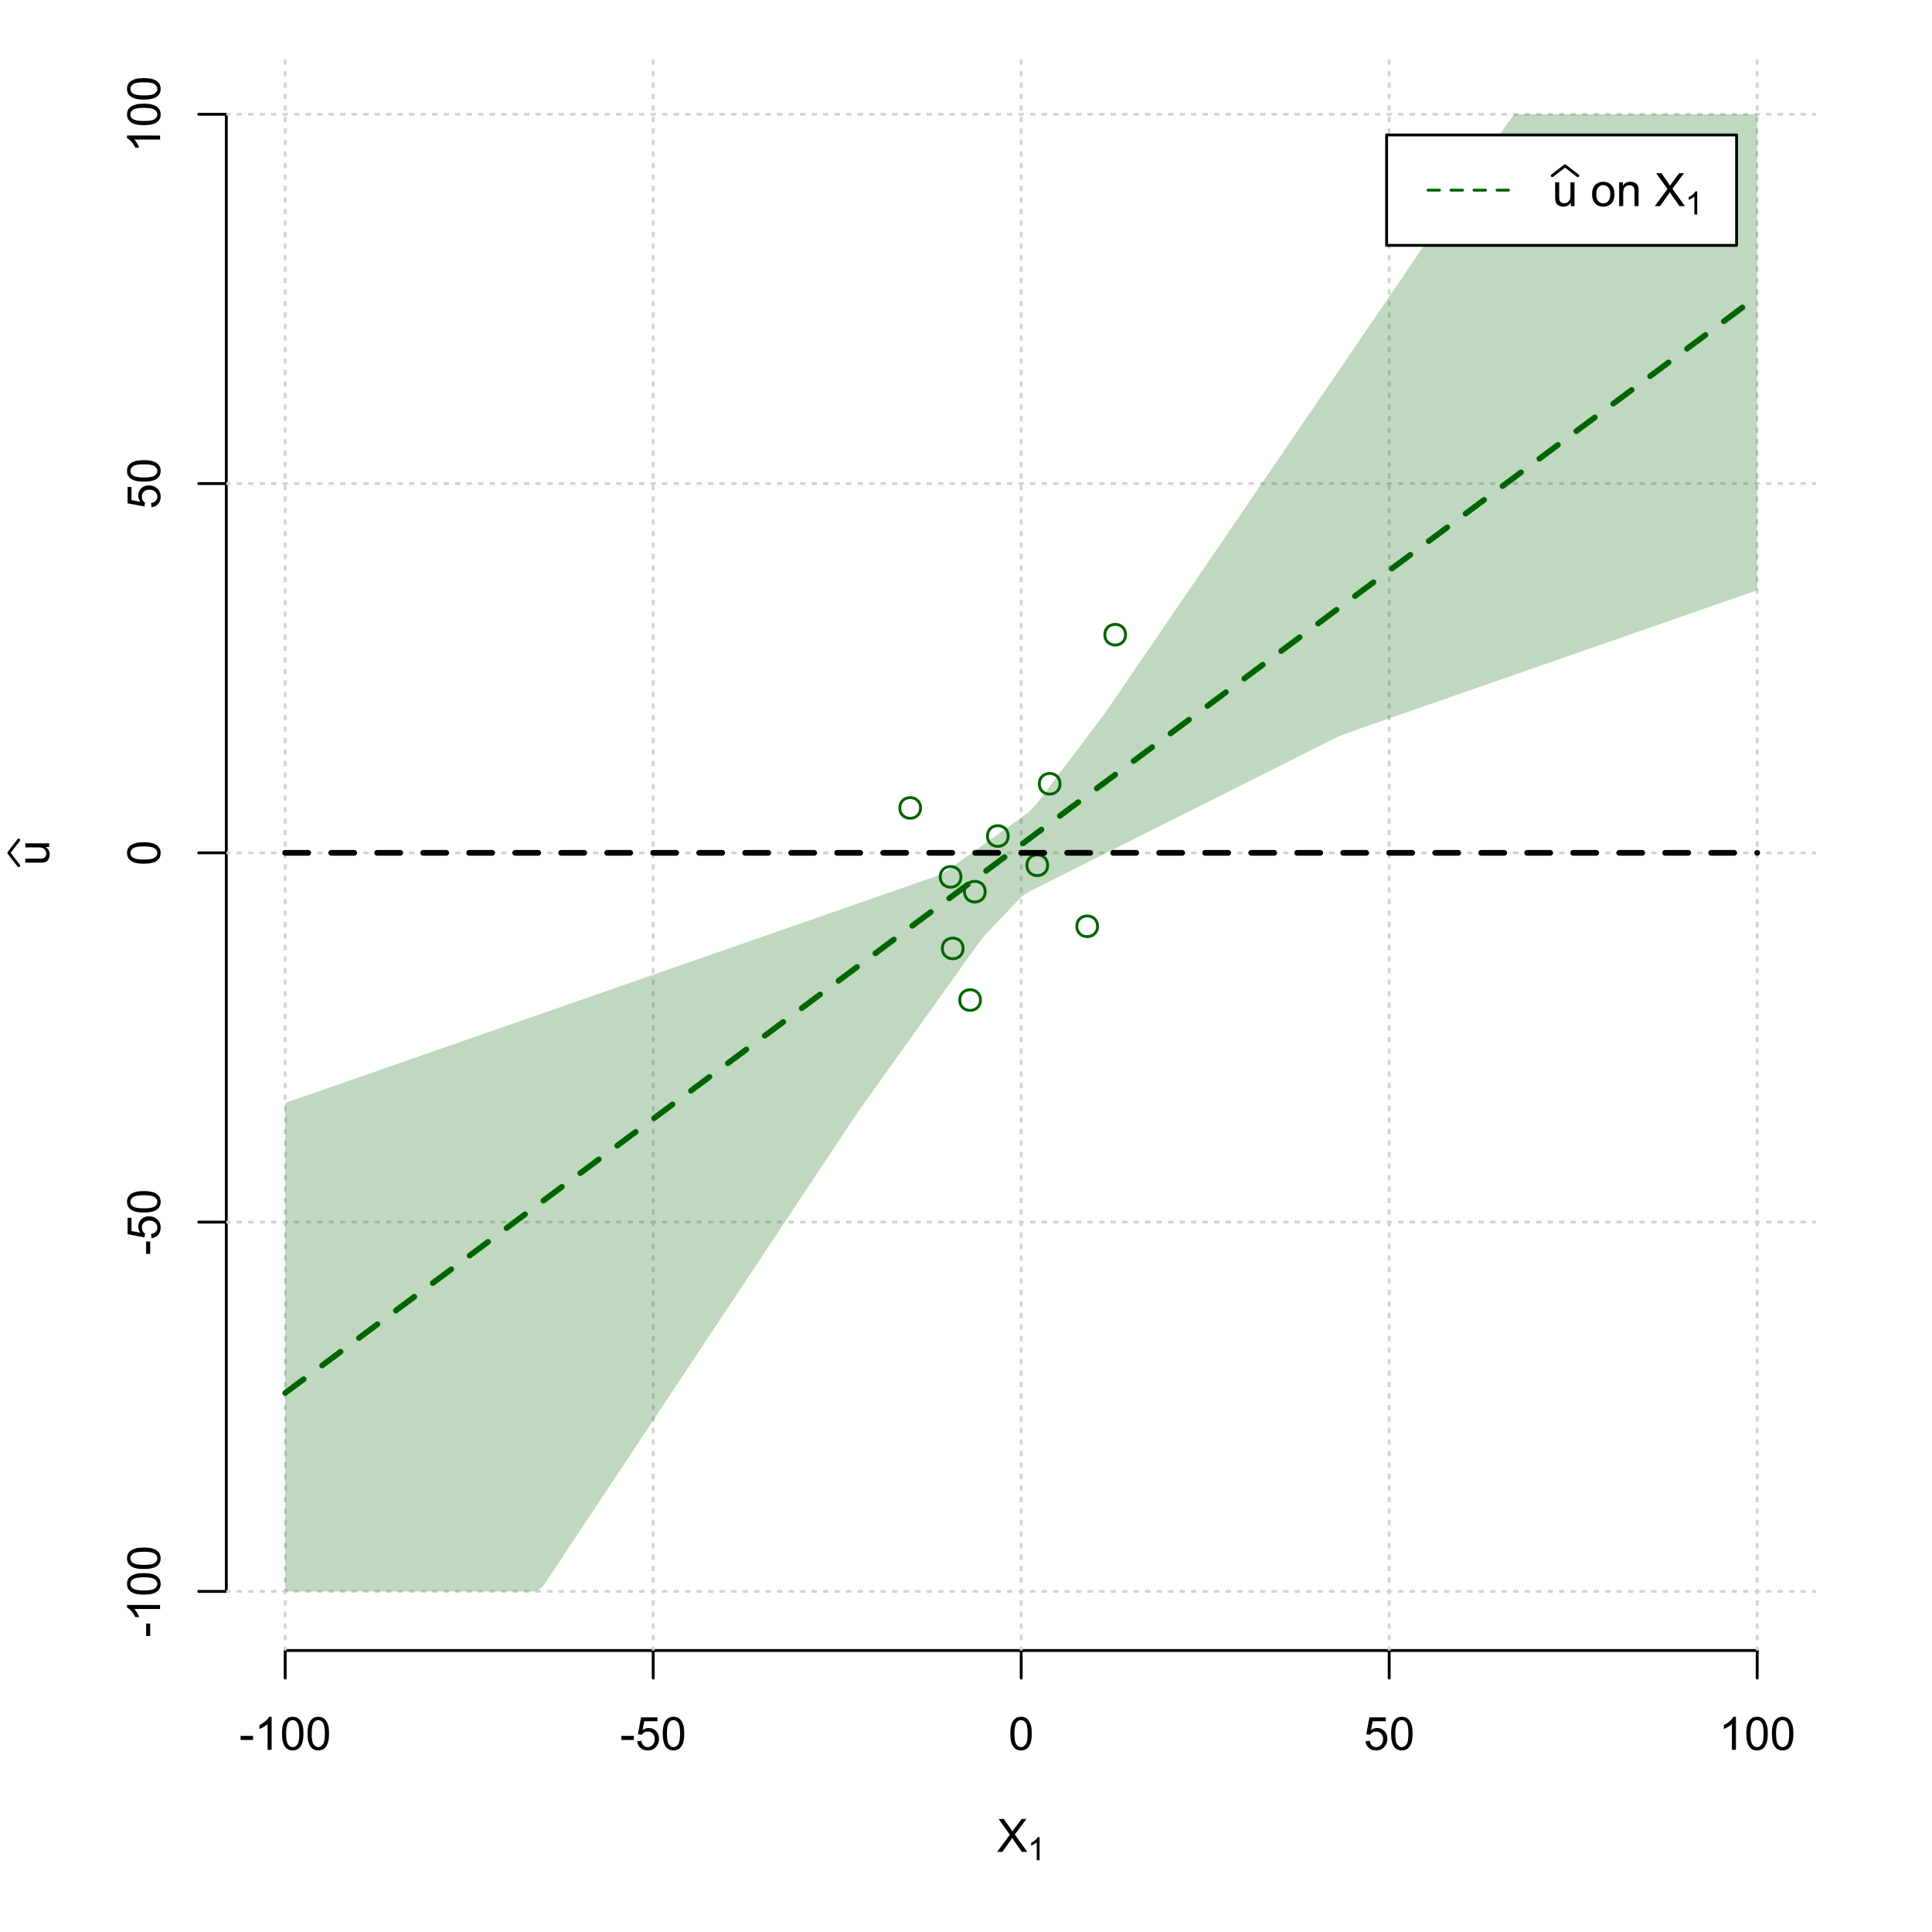 <?xml version="1.0" encoding="UTF-8"?>
<svg xmlns="http://www.w3.org/2000/svg" xmlns:xlink="http://www.w3.org/1999/xlink" width="504pt" height="504pt" viewBox="0 0 504 504" version="1.1">
<defs>
<g>
<symbol overflow="visible" id="glyph0-0">
<path style="stroke:none;" d="M 1.5 0 L 1.5 -7.5 L 7.5 -7.5 L 7.5 0 Z M 1.688 -0.188 L 7.312 -0.188 L 7.312 -7.312 L 1.688 -7.312 Z M 1.688 -0.188 "/>
</symbol>
<symbol overflow="visible" id="glyph0-1">
<path style="stroke:none;" d="M 0.055 0 L 3.375 -4.477 L 0.445 -8.59 L 1.797 -8.59 L 3.359 -6.387 C 3.68 -5.93 3.91 -5.578 4.047 -5.332 C 4.238 -5.645 4.465 -5.969 4.727 -6.312 L 6.457 -8.59 L 7.695 -8.59 L 4.676 -4.539 L 7.93 0 L 6.523 0 L 4.359 -3.062 C 4.238 -3.238 4.113 -3.43 3.984 -3.641 C 3.789 -3.324 3.652 -3.109 3.574 -2.992 L 1.418 0 Z M 0.055 0 "/>
</symbol>
<symbol overflow="visible" id="glyph0-2">
<path style="stroke:none;" d="M 0.383 -2.578 L 0.383 -3.641 L 3.621 -3.641 L 3.621 -2.578 Z M 0.383 -2.578 "/>
</symbol>
<symbol overflow="visible" id="glyph0-3">
<path style="stroke:none;" d="M 4.469 0 L 3.414 0 L 3.414 -6.719 C 3.16 -6.477 2.828 -6.234 2.414 -5.996 C 2 -5.75 1.629 -5.57 1.305 -5.449 L 1.305 -6.469 C 1.895 -6.742 2.41 -7.078 2.852 -7.477 C 3.293 -7.871 3.605 -8.254 3.789 -8.625 L 4.469 -8.625 Z M 4.469 0 "/>
</symbol>
<symbol overflow="visible" id="glyph0-4">
<path style="stroke:none;" d="M 0.5 -4.234 C 0.496 -5.246 0.602 -6.062 0.812 -6.688 C 1.02 -7.305 1.328 -7.785 1.742 -8.121 C 2.148 -8.457 2.668 -8.625 3.297 -8.625 C 3.758 -8.625 4.164 -8.531 4.512 -8.348 C 4.855 -8.16 5.141 -7.891 5.371 -7.543 C 5.594 -7.191 5.773 -6.766 5.906 -6.266 C 6.035 -5.762 6.098 -5.086 6.102 -4.234 C 6.098 -3.227 5.996 -2.414 5.789 -1.797 C 5.578 -1.176 5.266 -0.695 4.859 -0.359 C 4.445 -0.02 3.926 0.145 3.297 0.148 C 2.465 0.145 1.816 -0.148 1.348 -0.742 C 0.781 -1.457 0.496 -2.621 0.5 -4.234 Z M 1.582 -4.234 C 1.582 -2.824 1.746 -1.887 2.074 -1.418 C 2.402 -0.949 2.809 -0.715 3.297 -0.719 C 3.777 -0.715 4.184 -0.949 4.52 -1.422 C 4.848 -1.887 5.016 -2.824 5.016 -4.234 C 5.016 -5.648 4.848 -6.59 4.52 -7.055 C 4.184 -7.516 3.773 -7.746 3.289 -7.75 C 2.801 -7.746 2.414 -7.543 2.125 -7.137 C 1.762 -6.613 1.582 -5.645 1.582 -4.234 Z M 1.582 -4.234 "/>
</symbol>
<symbol overflow="visible" id="glyph0-5">
<path style="stroke:none;" d="M 0.5 -2.25 L 1.605 -2.344 C 1.684 -1.805 1.871 -1.398 2.176 -1.125 C 2.473 -0.852 2.836 -0.715 3.258 -0.719 C 3.766 -0.715 4.195 -0.906 4.547 -1.293 C 4.898 -1.672 5.074 -2.18 5.074 -2.82 C 5.074 -3.414 4.902 -3.891 4.566 -4.242 C 4.227 -4.59 3.785 -4.762 3.242 -4.766 C 2.898 -4.762 2.594 -4.684 2.32 -4.531 C 2.047 -4.375 1.832 -4.176 1.676 -3.93 L 0.688 -4.062 L 1.516 -8.473 L 5.789 -8.473 L 5.789 -7.465 L 2.359 -7.465 L 1.898 -5.156 C 2.414 -5.516 2.953 -5.695 3.523 -5.695 C 4.27 -5.695 4.902 -5.434 5.422 -4.914 C 5.934 -4.395 6.191 -3.727 6.195 -2.914 C 6.191 -2.133 5.965 -1.461 5.516 -0.898 C 4.961 -0.199 4.211 0.145 3.258 0.148 C 2.477 0.145 1.836 -0.07 1.344 -0.508 C 0.844 -0.941 0.562 -1.523 0.5 -2.25 Z M 0.5 -2.25 "/>
</symbol>
<symbol overflow="visible" id="glyph0-6">
<path style="stroke:none;" d="M 4.867 0 L 4.867 -0.914 C 4.379 -0.211 3.723 0.141 2.895 0.141 C 2.527 0.141 2.184 0.07 1.867 -0.07 C 1.547 -0.211 1.309 -0.387 1.156 -0.602 C 1 -0.812 0.895 -1.074 0.832 -1.383 C 0.785 -1.59 0.762 -1.918 0.766 -2.367 L 0.766 -6.223 L 1.82 -6.223 L 1.82 -2.773 C 1.816 -2.219 1.84 -1.848 1.887 -1.656 C 1.949 -1.379 2.09 -1.16 2.309 -1.004 C 2.523 -0.84 2.789 -0.762 3.105 -0.766 C 3.418 -0.762 3.715 -0.844 3.996 -1.008 C 4.273 -1.172 4.469 -1.391 4.586 -1.672 C 4.699 -1.949 4.758 -2.355 4.758 -2.891 L 4.758 -6.223 L 5.812 -6.223 L 5.812 0 Z M 4.867 0 "/>
</symbol>
<symbol overflow="visible" id="glyph0-7">
<path style="stroke:none;" d=""/>
</symbol>
<symbol overflow="visible" id="glyph0-8">
<path style="stroke:none;" d="M 0.398 -3.109 C 0.398 -4.262 0.719 -5.117 1.359 -5.672 C 1.895 -6.133 2.547 -6.363 3.316 -6.363 C 4.172 -6.363 4.871 -6.082 5.414 -5.52 C 5.953 -4.957 6.223 -4.184 6.227 -3.199 C 6.223 -2.398 6.102 -1.766 5.867 -1.309 C 5.625 -0.848 5.277 -0.492 4.82 -0.238 C 4.359 0.016 3.859 0.141 3.316 0.141 C 2.441 0.141 1.734 -0.137 1.203 -0.695 C 0.664 -1.254 0.398 -2.059 0.398 -3.109 Z M 1.484 -3.109 C 1.48 -2.309 1.656 -1.711 2.004 -1.32 C 2.348 -0.922 2.785 -0.727 3.316 -0.727 C 3.84 -0.727 4.273 -0.926 4.621 -1.324 C 4.969 -1.723 5.145 -2.328 5.145 -3.148 C 5.145 -3.914 4.969 -4.496 4.617 -4.895 C 4.266 -5.289 3.832 -5.488 3.316 -5.492 C 2.785 -5.488 2.348 -5.293 2.004 -4.898 C 1.656 -4.5 1.48 -3.902 1.484 -3.109 Z M 1.484 -3.109 "/>
</symbol>
<symbol overflow="visible" id="glyph0-9">
<path style="stroke:none;" d="M 0.789 0 L 0.789 -6.223 L 1.742 -6.223 L 1.742 -5.336 C 2.195 -6.02 2.855 -6.363 3.719 -6.363 C 4.09 -6.363 4.434 -6.293 4.754 -6.16 C 5.066 -6.023 5.305 -5.848 5.461 -5.633 C 5.617 -5.41 5.727 -5.152 5.789 -4.852 C 5.828 -4.656 5.848 -4.312 5.848 -3.828 L 5.848 0 L 4.793 0 L 4.793 -3.785 C 4.793 -4.215 4.75 -4.535 4.668 -4.75 C 4.586 -4.961 4.441 -5.129 4.234 -5.258 C 4.023 -5.383 3.777 -5.449 3.5 -5.449 C 3.047 -5.449 2.66 -5.305 2.332 -5.02 C 2.004 -4.734 1.84 -4.195 1.844 -3.398 L 1.844 0 Z M 0.789 0 "/>
</symbol>
<symbol overflow="visible" id="glyph1-0">
<path style="stroke:none;" d="M 1.051 0 L 1.051 -5.25 L 5.25 -5.25 L 5.25 0 Z M 1.18 -0.133 L 5.117 -0.133 L 5.117 -5.117 L 1.18 -5.117 Z M 1.18 -0.133 "/>
</symbol>
<symbol overflow="visible" id="glyph1-1">
<path style="stroke:none;" d="M 3.129 0 L 2.391 0 L 2.391 -4.703 C 2.211 -4.531 1.977 -4.363 1.691 -4.195 C 1.398 -4.023 1.141 -3.895 0.914 -3.812 L 0.914 -4.527 C 1.328 -4.719 1.688 -4.953 1.996 -5.234 C 2.305 -5.508 2.523 -5.777 2.652 -6.039 L 3.129 -6.039 Z M 3.129 0 "/>
</symbol>
<symbol overflow="visible" id="glyph2-0">
<path style="stroke:none;" d="M 0 -1.5 L -7.5 -1.5 L -7.5 -7.5 L 0 -7.5 Z M -0.188 -1.688 L -0.188 -7.312 L -7.312 -7.312 L -7.312 -1.688 Z M -0.188 -1.688 "/>
</symbol>
<symbol overflow="visible" id="glyph2-1">
<path style="stroke:none;" d="M 0 -4.867 L -0.914 -4.867 C -0.211 -4.379 0.141 -3.723 0.141 -2.895 C 0.141 -2.527 0.07 -2.184 -0.07 -1.867 C -0.211 -1.547 -0.387 -1.309 -0.598 -1.156 C -0.809 -1 -1.07 -0.895 -1.383 -0.832 C -1.59 -0.789 -1.918 -0.766 -2.367 -0.77 L -6.223 -0.77 L -6.223 -1.824 L -2.773 -1.824 C -2.219 -1.82 -1.848 -1.844 -1.656 -1.887 C -1.379 -1.949 -1.16 -2.09 -1.004 -2.309 C -0.84 -2.523 -0.762 -2.789 -0.766 -3.105 C -0.762 -3.418 -0.844 -3.715 -1.008 -3.996 C -1.172 -4.273 -1.391 -4.469 -1.672 -4.586 C -1.945 -4.699 -2.352 -4.758 -2.887 -4.758 L -6.223 -4.758 L -6.223 -5.812 L 0 -5.812 Z M 0 -4.867 "/>
</symbol>
<symbol overflow="visible" id="glyph2-2">
<path style="stroke:none;" d="M -2.578 -0.383 L -3.641 -0.383 L -3.641 -3.621 L -2.578 -3.621 Z M -2.578 -0.383 "/>
</symbol>
<symbol overflow="visible" id="glyph2-3">
<path style="stroke:none;" d="M 0 -4.469 L 0 -3.414 L -6.719 -3.418 C -6.477 -3.16 -6.234 -2.828 -5.996 -2.418 C -5.75 -2.004 -5.57 -1.633 -5.449 -1.309 L -6.469 -1.309 C -6.742 -1.895 -7.078 -2.41 -7.477 -2.852 C -7.871 -3.293 -8.254 -3.605 -8.625 -3.793 L -8.625 -4.473 Z M 0 -4.469 "/>
</symbol>
<symbol overflow="visible" id="glyph2-4">
<path style="stroke:none;" d="M -4.234 -0.5 C -5.246 -0.496 -6.062 -0.602 -6.688 -0.812 C -7.305 -1.02 -7.785 -1.328 -8.121 -1.742 C -8.457 -2.152 -8.625 -2.672 -8.625 -3.301 C -8.625 -3.758 -8.531 -4.164 -8.348 -4.512 C -8.16 -4.859 -7.891 -5.145 -7.543 -5.371 C -7.191 -5.594 -6.766 -5.773 -6.266 -5.906 C -5.762 -6.035 -5.086 -6.098 -4.234 -6.102 C -3.223 -6.098 -2.41 -5.996 -1.793 -5.789 C -1.176 -5.578 -0.695 -5.266 -0.359 -4.859 C -0.02 -4.445 0.145 -3.926 0.148 -3.297 C 0.145 -2.465 -0.148 -1.816 -0.742 -1.348 C -1.457 -0.781 -2.621 -0.496 -4.234 -0.5 Z M -4.234 -1.582 C -2.824 -1.582 -1.887 -1.746 -1.418 -2.074 C -0.949 -2.402 -0.715 -2.809 -0.719 -3.297 C -0.715 -3.777 -0.949 -4.184 -1.422 -4.52 C -1.887 -4.848 -2.824 -5.016 -4.234 -5.016 C -5.648 -5.016 -6.59 -4.848 -7.055 -4.52 C -7.516 -4.188 -7.746 -3.777 -7.75 -3.289 C -7.746 -2.801 -7.543 -2.414 -7.137 -2.129 C -6.613 -1.762 -5.645 -1.582 -4.234 -1.582 Z M -4.234 -1.582 "/>
</symbol>
<symbol overflow="visible" id="glyph2-5">
<path style="stroke:none;" d="M -2.25 -0.5 L -2.344 -1.605 C -1.805 -1.684 -1.398 -1.871 -1.125 -2.176 C -0.852 -2.473 -0.715 -2.836 -0.719 -3.258 C -0.715 -3.766 -0.906 -4.195 -1.293 -4.547 C -1.672 -4.898 -2.18 -5.074 -2.816 -5.074 C -3.414 -5.074 -3.891 -4.902 -4.242 -4.566 C -4.59 -4.227 -4.762 -3.785 -4.766 -3.242 C -4.762 -2.898 -4.684 -2.594 -4.531 -2.32 C -4.375 -2.047 -4.176 -1.832 -3.93 -1.676 L -4.062 -0.688 L -8.473 -1.52 L -8.473 -5.789 L -7.465 -5.789 L -7.465 -2.363 L -5.156 -1.898 C -5.516 -2.414 -5.695 -2.953 -5.695 -3.523 C -5.695 -4.27 -5.434 -4.902 -4.914 -5.422 C -4.395 -5.934 -3.727 -6.191 -2.91 -6.195 C -2.133 -6.191 -1.461 -5.965 -0.895 -5.516 C -0.199 -4.961 0.145 -4.211 0.148 -3.258 C 0.145 -2.477 -0.07 -1.836 -0.508 -1.344 C -0.941 -0.848 -1.523 -0.566 -2.25 -0.5 Z M -2.25 -0.5 "/>
</symbol>
</g>
<clipPath id="clip1">
  <path d="M 74 14.398 L 75 14.398 L 75 430.559 L 74 430.559 Z M 74 14.398 "/>
</clipPath>
<clipPath id="clip2">
  <path d="M 170 14.398 L 171 14.398 L 171 430.559 L 170 430.559 Z M 170 14.398 "/>
</clipPath>
<clipPath id="clip3">
  <path d="M 266 14.398 L 267 14.398 L 267 430.559 L 266 430.559 Z M 266 14.398 "/>
</clipPath>
<clipPath id="clip4">
  <path d="M 362 14.398 L 363 14.398 L 363 430.559 L 362 430.559 Z M 362 14.398 "/>
</clipPath>
<clipPath id="clip5">
  <path d="M 458 14.398 L 459 14.398 L 459 430.559 L 458 430.559 Z M 458 14.398 "/>
</clipPath>
<clipPath id="clip6">
  <path d="M 59.039 414 L 473.758 414 L 473.758 416 L 59.039 416 Z M 59.039 414 "/>
</clipPath>
<clipPath id="clip7">
  <path d="M 59.039 318 L 473.758 318 L 473.758 320 L 59.039 320 Z M 59.039 318 "/>
</clipPath>
<clipPath id="clip8">
  <path d="M 59.039 222 L 473.758 222 L 473.758 223 L 59.039 223 Z M 59.039 222 "/>
</clipPath>
<clipPath id="clip9">
  <path d="M 59.039 125 L 473.758 125 L 473.758 127 L 59.039 127 Z M 59.039 125 "/>
</clipPath>
<clipPath id="clip10">
  <path d="M 59.039 29 L 473.758 29 L 473.758 31 L 59.039 31 Z M 59.039 29 "/>
</clipPath>
</defs>
<g id="surface306">
<rect x="0" y="0" width="504" height="504" style="fill:rgb(100%,100%,100%);fill-opacity:1;stroke:none;"/>
<g style="fill:rgb(0%,0%,0%);fill-opacity:1;">
  <use xlink:href="#glyph0-1" x="260.062" y="483.102"/>
</g>
<g style="fill:rgb(0%,0%,0%);fill-opacity:1;">
  <use xlink:href="#glyph1-1" x="268.066" y="485.281"/>
</g>
<g style="fill:rgb(0%,0%,0%);fill-opacity:1;">
  <use xlink:href="#glyph2-1" x="12.82" y="225.816"/>
</g>
<path style="fill:none;stroke-width:0.75;stroke-linecap:round;stroke-linejoin:round;stroke:rgb(0%,0%,0%);stroke-opacity:1;stroke-miterlimit:10;" d="M 4.879 225.816 L 2.301 222.48 L 4.879 219.145 "/>
<path style="fill:none;stroke-width:0.75;stroke-linecap:round;stroke-linejoin:round;stroke:rgb(0%,0%,0%);stroke-opacity:1;stroke-miterlimit:10;" d="M 74.398 430.559 L 458.398 430.559 "/>
<path style="fill:none;stroke-width:0.75;stroke-linecap:round;stroke-linejoin:round;stroke:rgb(0%,0%,0%);stroke-opacity:1;stroke-miterlimit:10;" d="M 74.398 430.559 L 74.398 437.762 "/>
<path style="fill:none;stroke-width:0.75;stroke-linecap:round;stroke-linejoin:round;stroke:rgb(0%,0%,0%);stroke-opacity:1;stroke-miterlimit:10;" d="M 170.398 430.559 L 170.398 437.762 "/>
<path style="fill:none;stroke-width:0.75;stroke-linecap:round;stroke-linejoin:round;stroke:rgb(0%,0%,0%);stroke-opacity:1;stroke-miterlimit:10;" d="M 266.398 430.559 L 266.398 437.762 "/>
<path style="fill:none;stroke-width:0.75;stroke-linecap:round;stroke-linejoin:round;stroke:rgb(0%,0%,0%);stroke-opacity:1;stroke-miterlimit:10;" d="M 362.398 430.559 L 362.398 437.762 "/>
<path style="fill:none;stroke-width:0.75;stroke-linecap:round;stroke-linejoin:round;stroke:rgb(0%,0%,0%);stroke-opacity:1;stroke-miterlimit:10;" d="M 458.398 430.559 L 458.398 437.762 "/>
<g style="fill:rgb(0%,0%,0%);fill-opacity:1;">
  <use xlink:href="#glyph0-2" x="62.391" y="456.48"/>
  <use xlink:href="#glyph0-3" x="66.387" y="456.48"/>
  <use xlink:href="#glyph0-4" x="73.061" y="456.48"/>
  <use xlink:href="#glyph0-4" x="79.734" y="456.48"/>
</g>
<g style="fill:rgb(0%,0%,0%);fill-opacity:1;">
  <use xlink:href="#glyph0-2" x="161.727" y="456.48"/>
  <use xlink:href="#glyph0-5" x="165.723" y="456.48"/>
  <use xlink:href="#glyph0-4" x="172.396" y="456.48"/>
</g>
<g style="fill:rgb(0%,0%,0%);fill-opacity:1;">
  <use xlink:href="#glyph0-4" x="263.062" y="456.48"/>
</g>
<g style="fill:rgb(0%,0%,0%);fill-opacity:1;">
  <use xlink:href="#glyph0-5" x="355.727" y="456.48"/>
  <use xlink:href="#glyph0-4" x="362.4" y="456.48"/>
</g>
<g style="fill:rgb(0%,0%,0%);fill-opacity:1;">
  <use xlink:href="#glyph0-3" x="448.387" y="456.48"/>
  <use xlink:href="#glyph0-4" x="455.061" y="456.48"/>
  <use xlink:href="#glyph0-4" x="461.734" y="456.48"/>
</g>
<path style="fill:none;stroke-width:0.75;stroke-linecap:round;stroke-linejoin:round;stroke:rgb(0%,0%,0%);stroke-opacity:1;stroke-miterlimit:10;" d="M 59.039 415.148 L 59.039 29.812 "/>
<path style="fill:none;stroke-width:0.75;stroke-linecap:round;stroke-linejoin:round;stroke:rgb(0%,0%,0%);stroke-opacity:1;stroke-miterlimit:10;" d="M 59.039 415.148 L 51.84 415.148 "/>
<path style="fill:none;stroke-width:0.75;stroke-linecap:round;stroke-linejoin:round;stroke:rgb(0%,0%,0%);stroke-opacity:1;stroke-miterlimit:10;" d="M 59.039 318.812 L 51.84 318.812 "/>
<path style="fill:none;stroke-width:0.75;stroke-linecap:round;stroke-linejoin:round;stroke:rgb(0%,0%,0%);stroke-opacity:1;stroke-miterlimit:10;" d="M 59.039 222.48 L 51.84 222.48 "/>
<path style="fill:none;stroke-width:0.75;stroke-linecap:round;stroke-linejoin:round;stroke:rgb(0%,0%,0%);stroke-opacity:1;stroke-miterlimit:10;" d="M 59.039 126.148 L 51.84 126.148 "/>
<path style="fill:none;stroke-width:0.75;stroke-linecap:round;stroke-linejoin:round;stroke:rgb(0%,0%,0%);stroke-opacity:1;stroke-miterlimit:10;" d="M 59.039 29.812 L 51.84 29.812 "/>
<g style="fill:rgb(0%,0%,0%);fill-opacity:1;">
  <use xlink:href="#glyph2-2" x="41.762" y="427.156"/>
  <use xlink:href="#glyph2-3" x="41.762" y="423.16"/>
  <use xlink:href="#glyph2-4" x="41.762" y="416.486"/>
  <use xlink:href="#glyph2-4" x="41.762" y="409.812"/>
</g>
<g style="fill:rgb(0%,0%,0%);fill-opacity:1;">
  <use xlink:href="#glyph2-2" x="41.762" y="327.484"/>
  <use xlink:href="#glyph2-5" x="41.762" y="323.488"/>
  <use xlink:href="#glyph2-4" x="41.762" y="316.814"/>
</g>
<g style="fill:rgb(0%,0%,0%);fill-opacity:1;">
  <use xlink:href="#glyph2-4" x="41.762" y="225.816"/>
</g>
<g style="fill:rgb(0%,0%,0%);fill-opacity:1;">
  <use xlink:href="#glyph2-5" x="41.762" y="132.82"/>
  <use xlink:href="#glyph2-4" x="41.762" y="126.146"/>
</g>
<g style="fill:rgb(0%,0%,0%);fill-opacity:1;">
  <use xlink:href="#glyph2-3" x="41.762" y="39.824"/>
  <use xlink:href="#glyph2-4" x="41.762" y="33.15"/>
  <use xlink:href="#glyph2-4" x="41.762" y="26.477"/>
</g>
<g clip-path="url(#clip1)" clip-rule="nonzero">
<path style="fill:none;stroke-width:0.75;stroke-linecap:round;stroke-linejoin:round;stroke:rgb(82.745%,82.745%,82.745%);stroke-opacity:1;stroke-dasharray:0.75,2.25;stroke-miterlimit:10;" d="M 74.398 430.559 L 74.398 14.398 "/>
</g>
<g clip-path="url(#clip2)" clip-rule="nonzero">
<path style="fill:none;stroke-width:0.75;stroke-linecap:round;stroke-linejoin:round;stroke:rgb(82.745%,82.745%,82.745%);stroke-opacity:1;stroke-dasharray:0.75,2.25;stroke-miterlimit:10;" d="M 170.398 430.559 L 170.398 14.398 "/>
</g>
<g clip-path="url(#clip3)" clip-rule="nonzero">
<path style="fill:none;stroke-width:0.75;stroke-linecap:round;stroke-linejoin:round;stroke:rgb(82.745%,82.745%,82.745%);stroke-opacity:1;stroke-dasharray:0.75,2.25;stroke-miterlimit:10;" d="M 266.398 430.559 L 266.398 14.398 "/>
</g>
<g clip-path="url(#clip4)" clip-rule="nonzero">
<path style="fill:none;stroke-width:0.75;stroke-linecap:round;stroke-linejoin:round;stroke:rgb(82.745%,82.745%,82.745%);stroke-opacity:1;stroke-dasharray:0.75,2.25;stroke-miterlimit:10;" d="M 362.398 430.559 L 362.398 14.398 "/>
</g>
<g clip-path="url(#clip5)" clip-rule="nonzero">
<path style="fill:none;stroke-width:0.75;stroke-linecap:round;stroke-linejoin:round;stroke:rgb(82.745%,82.745%,82.745%);stroke-opacity:1;stroke-dasharray:0.75,2.25;stroke-miterlimit:10;" d="M 458.398 430.559 L 458.398 14.398 "/>
</g>
<g clip-path="url(#clip6)" clip-rule="nonzero">
<path style="fill:none;stroke-width:0.75;stroke-linecap:round;stroke-linejoin:round;stroke:rgb(82.745%,82.745%,82.745%);stroke-opacity:1;stroke-dasharray:0.75,2.25;stroke-miterlimit:10;" d="M 59.039 415.148 L 473.762 415.148 "/>
</g>
<g clip-path="url(#clip7)" clip-rule="nonzero">
<path style="fill:none;stroke-width:0.75;stroke-linecap:round;stroke-linejoin:round;stroke:rgb(82.745%,82.745%,82.745%);stroke-opacity:1;stroke-dasharray:0.75,2.25;stroke-miterlimit:10;" d="M 59.039 318.812 L 473.762 318.812 "/>
</g>
<g clip-path="url(#clip8)" clip-rule="nonzero">
<path style="fill:none;stroke-width:0.75;stroke-linecap:round;stroke-linejoin:round;stroke:rgb(82.745%,82.745%,82.745%);stroke-opacity:1;stroke-dasharray:0.75,2.25;stroke-miterlimit:10;" d="M 59.039 222.48 L 473.762 222.48 "/>
</g>
<g clip-path="url(#clip9)" clip-rule="nonzero">
<path style="fill:none;stroke-width:0.75;stroke-linecap:round;stroke-linejoin:round;stroke:rgb(82.745%,82.745%,82.745%);stroke-opacity:1;stroke-dasharray:0.75,2.25;stroke-miterlimit:10;" d="M 59.039 126.148 L 473.762 126.148 "/>
</g>
<g clip-path="url(#clip10)" clip-rule="nonzero">
<path style="fill:none;stroke-width:0.75;stroke-linecap:round;stroke-linejoin:round;stroke:rgb(82.745%,82.745%,82.745%);stroke-opacity:1;stroke-dasharray:0.75,2.25;stroke-miterlimit:10;" d="M 59.039 29.812 L 473.762 29.812 "/>
</g>
<path style=" stroke:none;fill-rule:nonzero;fill:rgb(0%,39.216%,0%);fill-opacity:0.251;" d="M 74.398 354.609 L 74.398 287.73 L 76.32 287.062 L 78.238 286.391 L 80.16 285.723 L 82.078 285.055 L 85.922 283.719 L 87.84 283.047 L 89.762 282.379 L 91.68 281.711 L 93.602 281.043 L 95.52 280.375 L 97.441 279.703 L 99.359 279.035 L 101.281 278.367 L 103.199 277.699 L 105.121 277.031 L 107.039 276.359 L 108.961 275.691 L 110.879 275.023 L 112.801 274.355 L 114.719 273.684 L 116.641 273.016 L 118.559 272.348 L 120.48 271.68 L 122.398 271.012 L 124.32 270.34 L 126.238 269.672 L 128.16 269.004 L 130.078 268.336 L 132 267.668 L 133.922 266.996 L 135.84 266.328 L 137.762 265.66 L 139.68 264.992 L 141.602 264.324 L 143.52 263.652 L 145.441 262.984 L 147.359 262.316 L 149.281 261.648 L 151.199 260.98 L 153.121 260.309 L 155.039 259.641 L 156.961 258.973 L 158.879 258.305 L 160.801 257.633 L 162.719 256.965 L 164.641 256.297 L 166.559 255.629 L 168.48 254.961 L 170.398 254.289 L 172.32 253.621 L 174.238 252.953 L 176.16 252.285 L 178.078 251.617 L 180 250.945 L 181.922 250.277 L 183.84 249.609 L 185.762 248.941 L 187.68 248.273 L 189.602 247.602 L 191.52 246.934 L 193.441 246.266 L 195.359 245.598 L 197.281 244.93 L 199.199 244.258 L 201.121 243.59 L 203.039 242.922 L 204.961 242.254 L 206.879 241.582 L 208.801 240.914 L 210.719 240.246 L 212.641 239.578 L 214.559 238.91 L 216.48 238.238 L 218.398 237.57 L 220.32 236.902 L 222.238 236.234 L 224.16 235.566 L 226.078 234.895 L 229.922 233.559 L 231.84 232.891 L 233.762 232.223 L 235.68 231.551 L 237.602 230.883 L 239.52 230.215 L 241.441 229.547 L 243.359 228.879 L 245.281 228.207 L 247.199 227 L 249.121 225.633 L 251.039 224.266 L 252.961 222.898 L 254.879 221.531 L 256.801 220.164 L 258.719 218.797 L 260.641 217.43 L 262.559 216.062 L 264.48 214.695 L 266.398 213.328 L 268.32 211.871 L 270.238 209.922 L 272.16 207.379 L 274.078 204.832 L 276 202.285 L 277.922 199.742 L 279.84 197.195 L 281.762 194.652 L 283.68 192.105 L 285.602 189.562 L 287.52 187.016 L 289.441 184.336 L 291.359 181.523 L 293.281 178.707 L 295.199 175.895 L 297.121 173.082 L 299.039 170.266 L 300.961 167.453 L 302.879 164.637 L 304.801 161.824 L 306.719 159.012 L 308.641 156.195 L 310.559 153.383 L 312.48 150.566 L 314.398 147.754 L 316.32 144.938 L 318.238 142.125 L 320.16 139.312 L 322.078 136.496 L 324 133.684 L 325.922 130.867 L 327.84 128.055 L 329.762 125.242 L 331.68 122.426 L 333.602 119.613 L 335.52 116.797 L 337.441 113.984 L 339.359 111.168 L 341.281 108.355 L 343.199 105.543 L 345.121 102.727 L 347.039 99.914 L 348.961 97.098 L 350.879 94.285 L 352.801 91.473 L 354.719 88.656 L 356.641 85.844 L 358.559 83.027 L 360.48 80.215 L 362.398 77.402 L 364.32 74.586 L 366.238 71.773 L 368.16 68.957 L 370.078 66.145 L 372 63.328 L 373.922 60.516 L 375.84 57.703 L 377.762 54.887 L 379.68 52.074 L 381.602 49.258 L 383.52 46.445 L 385.441 43.633 L 387.359 40.816 L 389.281 38.004 L 391.199 35.188 L 393.121 32.375 L 395.039 29.812 L 458.398 29.812 L 458.398 153.973 L 456.48 154.641 L 454.559 155.312 L 452.641 155.98 L 450.719 156.648 L 448.801 157.316 L 446.879 157.984 L 444.961 158.656 L 443.039 159.324 L 441.121 159.992 L 439.199 160.66 L 437.281 161.332 L 435.359 162 L 433.441 162.668 L 431.52 163.336 L 429.602 164.004 L 427.68 164.676 L 425.762 165.344 L 423.84 166.012 L 421.922 166.68 L 420 167.348 L 418.078 168.02 L 416.16 168.688 L 414.238 169.355 L 412.32 170.023 L 410.398 170.691 L 408.48 171.363 L 406.559 172.031 L 404.641 172.699 L 402.719 173.367 L 400.801 174.035 L 398.879 174.707 L 396.961 175.375 L 395.039 176.043 L 393.121 176.711 L 391.199 177.383 L 389.281 178.051 L 387.359 178.719 L 385.441 179.387 L 383.52 180.055 L 381.602 180.727 L 379.68 181.395 L 377.762 182.062 L 375.84 182.73 L 373.922 183.398 L 372 184.07 L 370.078 184.738 L 368.16 185.406 L 366.238 186.074 L 364.32 186.742 L 362.398 187.414 L 360.48 188.082 L 358.559 188.75 L 356.641 189.418 L 354.719 190.086 L 352.801 190.758 L 350.879 191.426 L 348.961 192.223 L 347.039 193.188 L 345.121 194.148 L 343.199 195.113 L 341.281 196.074 L 339.359 197.039 L 337.441 198.004 L 335.52 198.965 L 333.602 199.93 L 331.68 200.891 L 329.762 201.855 L 327.84 202.82 L 325.922 203.781 L 324 204.746 L 322.078 205.707 L 320.16 206.672 L 318.238 207.637 L 316.32 208.598 L 314.398 209.562 L 312.48 210.523 L 310.559 211.488 L 308.641 212.453 L 306.719 213.414 L 304.801 214.379 L 302.879 215.34 L 300.961 216.305 L 299.039 217.27 L 297.121 218.23 L 295.199 219.195 L 293.281 220.156 L 291.359 221.121 L 289.441 222.086 L 287.52 223.047 L 285.602 224.012 L 283.68 224.973 L 281.762 225.938 L 279.84 226.902 L 277.922 227.863 L 276 228.828 L 274.078 229.789 L 272.16 230.754 L 270.238 231.719 L 268.32 232.68 L 266.398 234.02 L 264.48 236.027 L 262.559 238.039 L 260.641 240.047 L 258.719 242.059 L 256.801 244.066 L 254.879 246.586 L 252.961 249.273 L 251.039 251.961 L 249.121 254.648 L 247.199 257.336 L 245.281 260.023 L 243.359 262.711 L 241.441 265.398 L 239.52 268.082 L 237.602 270.77 L 235.68 273.457 L 233.762 276.145 L 231.84 278.832 L 229.922 281.52 L 226.078 286.895 L 224.16 289.582 L 222.238 292.418 L 220.32 295.309 L 218.398 298.203 L 216.48 301.094 L 214.559 303.988 L 212.641 306.879 L 210.719 309.773 L 208.801 312.664 L 206.879 315.559 L 204.961 318.449 L 203.039 321.344 L 201.121 324.234 L 199.199 327.129 L 197.281 330.023 L 195.359 332.914 L 193.441 335.809 L 191.52 338.699 L 189.602 341.594 L 187.68 344.484 L 185.762 347.379 L 183.84 350.27 L 181.922 353.164 L 180 356.055 L 178.078 358.949 L 176.16 361.844 L 174.238 364.734 L 172.32 367.629 L 170.398 370.52 L 168.48 373.414 L 166.559 376.305 L 164.641 379.199 L 162.719 382.09 L 160.801 384.984 L 158.879 387.875 L 156.961 390.77 L 155.039 393.664 L 153.121 396.555 L 151.199 399.449 L 149.281 402.34 L 147.359 405.234 L 145.441 408.125 L 143.52 411.02 L 141.602 413.91 L 139.68 415.148 L 74.398 415.148 Z M 74.398 354.609 "/>
<path style="fill:none;stroke-width:0.75;stroke-linecap:round;stroke-linejoin:round;stroke:rgb(0%,39.216%,0%);stroke-opacity:1;stroke-miterlimit:10;" d="M 255.773 260.887 C 255.773 264.484 250.371 264.484 250.371 260.887 C 250.371 257.285 255.773 257.285 255.773 260.887 "/>
<path style="fill:none;stroke-width:0.75;stroke-linecap:round;stroke-linejoin:round;stroke:rgb(0%,39.216%,0%);stroke-opacity:1;stroke-miterlimit:10;" d="M 240.137 210.77 C 240.137 214.367 234.738 214.367 234.738 210.77 C 234.738 207.168 240.137 207.168 240.137 210.77 "/>
<path style="fill:none;stroke-width:0.75;stroke-linecap:round;stroke-linejoin:round;stroke:rgb(0%,39.216%,0%);stroke-opacity:1;stroke-miterlimit:10;" d="M 273.293 225.715 C 273.293 229.316 267.891 229.316 267.891 225.715 C 267.891 222.113 273.293 222.113 273.293 225.715 "/>
<path style="fill:none;stroke-width:0.75;stroke-linecap:round;stroke-linejoin:round;stroke:rgb(0%,39.216%,0%);stroke-opacity:1;stroke-miterlimit:10;" d="M 263.004 218.094 C 263.004 221.695 257.602 221.695 257.602 218.094 C 257.602 214.496 263.004 214.496 263.004 218.094 "/>
<path style="fill:none;stroke-width:0.75;stroke-linecap:round;stroke-linejoin:round;stroke:rgb(0%,39.216%,0%);stroke-opacity:1;stroke-miterlimit:10;" d="M 286.312 241.641 C 286.312 245.238 280.91 245.238 280.91 241.641 C 280.91 238.039 286.312 238.039 286.312 241.641 "/>
<path style="fill:none;stroke-width:0.75;stroke-linecap:round;stroke-linejoin:round;stroke:rgb(0%,39.216%,0%);stroke-opacity:1;stroke-miterlimit:10;" d="M 257 232.613 C 257 236.215 251.602 236.215 251.602 232.613 C 251.602 229.012 257 229.012 257 232.613 "/>
<path style="fill:none;stroke-width:0.75;stroke-linecap:round;stroke-linejoin:round;stroke:rgb(0%,39.216%,0%);stroke-opacity:1;stroke-miterlimit:10;" d="M 276.523 204.469 C 276.523 208.066 271.125 208.066 271.125 204.469 C 271.125 200.867 276.523 200.867 276.523 204.469 "/>
<path style="fill:none;stroke-width:0.75;stroke-linecap:round;stroke-linejoin:round;stroke:rgb(0%,39.216%,0%);stroke-opacity:1;stroke-miterlimit:10;" d="M 251.234 247.41 C 251.234 251.012 245.832 251.012 245.832 247.41 C 245.832 243.809 251.234 243.809 251.234 247.41 "/>
<path style="fill:none;stroke-width:0.75;stroke-linecap:round;stroke-linejoin:round;stroke:rgb(0%,39.216%,0%);stroke-opacity:1;stroke-miterlimit:10;" d="M 250.68 228.742 C 250.68 232.344 245.277 232.344 245.277 228.742 C 245.277 225.145 250.68 225.145 250.68 228.742 "/>
<path style="fill:none;stroke-width:0.75;stroke-linecap:round;stroke-linejoin:round;stroke:rgb(0%,39.216%,0%);stroke-opacity:1;stroke-miterlimit:10;" d="M 293.617 165.578 C 293.617 169.176 288.219 169.176 288.219 165.578 C 288.219 161.977 293.617 161.977 293.617 165.578 "/>
<path style="fill:none;stroke-width:1.5;stroke-linecap:round;stroke-linejoin:round;stroke:rgb(0%,0%,0%);stroke-opacity:1;stroke-dasharray:6,6;stroke-miterlimit:10;" d="M 74.398 222.48 L 458.398 222.48 "/>
<path style="fill:none;stroke-width:1.5;stroke-linecap:round;stroke-linejoin:round;stroke:rgb(0%,39.216%,0%);stroke-opacity:1;stroke-dasharray:6,6;stroke-miterlimit:10;" d="M 74.398 363.383 L 76.32 361.953 L 78.238 360.523 L 80.16 359.09 L 82.078 357.66 L 85.922 354.801 L 87.84 353.371 L 89.762 351.941 L 91.68 350.512 L 93.602 349.078 L 95.52 347.648 L 97.441 346.219 L 99.359 344.789 L 101.281 343.359 L 103.199 341.93 L 105.121 340.5 L 107.039 339.066 L 108.961 337.637 L 110.879 336.207 L 112.801 334.777 L 114.719 333.348 L 116.641 331.918 L 118.559 330.484 L 120.48 329.055 L 122.398 327.625 L 124.32 326.195 L 126.238 324.766 L 128.16 323.336 L 130.078 321.906 L 132 320.473 L 133.922 319.043 L 135.84 317.613 L 137.762 316.184 L 139.68 314.754 L 141.602 313.324 L 143.52 311.895 L 145.441 310.461 L 147.359 309.031 L 149.281 307.602 L 151.199 306.172 L 153.121 304.742 L 155.039 303.312 L 156.961 301.883 L 158.879 300.449 L 160.801 299.02 L 162.719 297.59 L 164.641 296.16 L 166.559 294.73 L 168.48 293.301 L 170.398 291.871 L 172.32 290.438 L 174.238 289.008 L 176.16 287.578 L 178.078 286.148 L 181.922 283.289 L 183.84 281.859 L 185.762 280.426 L 187.68 278.996 L 189.602 277.566 L 191.52 276.137 L 193.441 274.707 L 195.359 273.277 L 197.281 271.844 L 199.199 270.414 L 201.121 268.984 L 203.039 267.555 L 204.961 266.125 L 206.879 264.695 L 208.801 263.266 L 210.719 261.832 L 212.641 260.402 L 214.559 258.973 L 216.48 257.543 L 218.398 256.113 L 220.32 254.684 L 222.238 253.254 L 224.16 251.82 L 226.078 250.391 L 229.922 247.531 L 231.84 246.102 L 233.762 244.672 L 235.68 243.242 L 237.602 241.809 L 239.52 240.379 L 241.441 238.949 L 243.359 237.52 L 245.281 236.09 L 247.199 234.66 L 249.121 233.23 L 251.039 231.797 L 252.961 230.367 L 254.879 228.938 L 256.801 227.508 L 258.719 226.078 L 260.641 224.648 L 262.559 223.219 L 264.48 221.785 L 266.398 220.355 L 268.32 218.926 L 270.238 217.496 L 272.16 216.066 L 274.078 214.637 L 276 213.203 L 277.922 211.773 L 279.84 210.344 L 281.762 208.914 L 283.68 207.484 L 285.602 206.055 L 287.52 204.625 L 289.441 203.191 L 291.359 201.762 L 293.281 200.332 L 295.199 198.902 L 297.121 197.473 L 299.039 196.043 L 300.961 194.613 L 302.879 193.18 L 304.801 191.75 L 306.719 190.32 L 308.641 188.891 L 310.559 187.461 L 312.48 186.031 L 314.398 184.602 L 316.32 183.168 L 318.238 181.738 L 320.16 180.309 L 322.078 178.879 L 325.922 176.02 L 327.84 174.59 L 329.762 173.156 L 331.68 171.727 L 333.602 170.297 L 335.52 168.867 L 337.441 167.438 L 339.359 166.008 L 341.281 164.578 L 343.199 163.145 L 345.121 161.715 L 347.039 160.285 L 348.961 158.855 L 350.879 157.426 L 352.801 155.996 L 354.719 154.562 L 356.641 153.133 L 358.559 151.703 L 360.48 150.273 L 362.398 148.844 L 364.32 147.414 L 366.238 145.984 L 368.16 144.551 L 370.078 143.121 L 373.922 140.262 L 375.84 138.832 L 377.762 137.402 L 379.68 135.973 L 381.602 134.539 L 383.52 133.109 L 385.441 131.68 L 387.359 130.25 L 389.281 128.82 L 391.199 127.391 L 393.121 125.961 L 395.039 124.527 L 396.961 123.098 L 398.879 121.668 L 400.801 120.238 L 402.719 118.809 L 404.641 117.379 L 406.559 115.949 L 408.48 114.516 L 410.398 113.086 L 412.32 111.656 L 414.238 110.227 L 416.16 108.797 L 418.078 107.367 L 420 105.934 L 421.922 104.504 L 423.84 103.074 L 425.762 101.645 L 427.68 100.215 L 429.602 98.785 L 431.52 97.355 L 433.441 95.922 L 435.359 94.492 L 437.281 93.062 L 439.199 91.633 L 441.121 90.203 L 443.039 88.773 L 444.961 87.344 L 446.879 85.91 L 448.801 84.48 L 450.719 83.051 L 452.641 81.621 L 454.559 80.191 L 456.48 78.762 L 458.398 77.332 "/>
<path style="fill-rule:nonzero;fill:rgb(100%,100%,100%);fill-opacity:1;stroke-width:0.75;stroke-linecap:round;stroke-linejoin:round;stroke:rgb(0%,0%,0%);stroke-opacity:1;stroke-miterlimit:10;" d="M 361.727 35.207 L 453.027 35.207 L 453.027 64.008 L 361.727 64.008 Z M 361.727 35.207 "/>
<path style="fill:none;stroke-width:0.75;stroke-linecap:round;stroke-linejoin:round;stroke:rgb(0%,39.216%,0%);stroke-opacity:1;stroke-dasharray:3,3;stroke-miterlimit:10;" d="M 372.523 49.609 L 394.125 49.609 "/>
<g style="fill:rgb(0%,0%,0%);fill-opacity:1;">
  <use xlink:href="#glyph0-6" x="404.926" y="53.777"/>
</g>
<path style="fill:none;stroke-width:0.75;stroke-linecap:round;stroke-linejoin:round;stroke:rgb(0%,0%,0%);stroke-opacity:1;stroke-miterlimit:10;" d="M 404.926 45.836 L 408.262 43.262 L 411.598 45.836 "/>
<g style="fill:rgb(0%,0%,0%);fill-opacity:1;">
  <use xlink:href="#glyph0-7" x="411.598" y="53.777"/>
  <use xlink:href="#glyph0-8" x="414.932" y="53.777"/>
  <use xlink:href="#glyph0-9" x="421.605" y="53.777"/>
  <use xlink:href="#glyph0-7" x="428.279" y="53.777"/>
</g>
<g style="fill:rgb(0%,0%,0%);fill-opacity:1;">
  <use xlink:href="#glyph0-1" x="431.613" y="53.777"/>
</g>
<g style="fill:rgb(0%,0%,0%);fill-opacity:1;">
  <use xlink:href="#glyph1-1" x="439.617" y="55.957"/>
</g>
<g style="fill:rgb(0%,0%,0%);fill-opacity:1;">
  <use xlink:href="#glyph0-7" x="444.289" y="53.777"/>
</g>
</g>
</svg>
